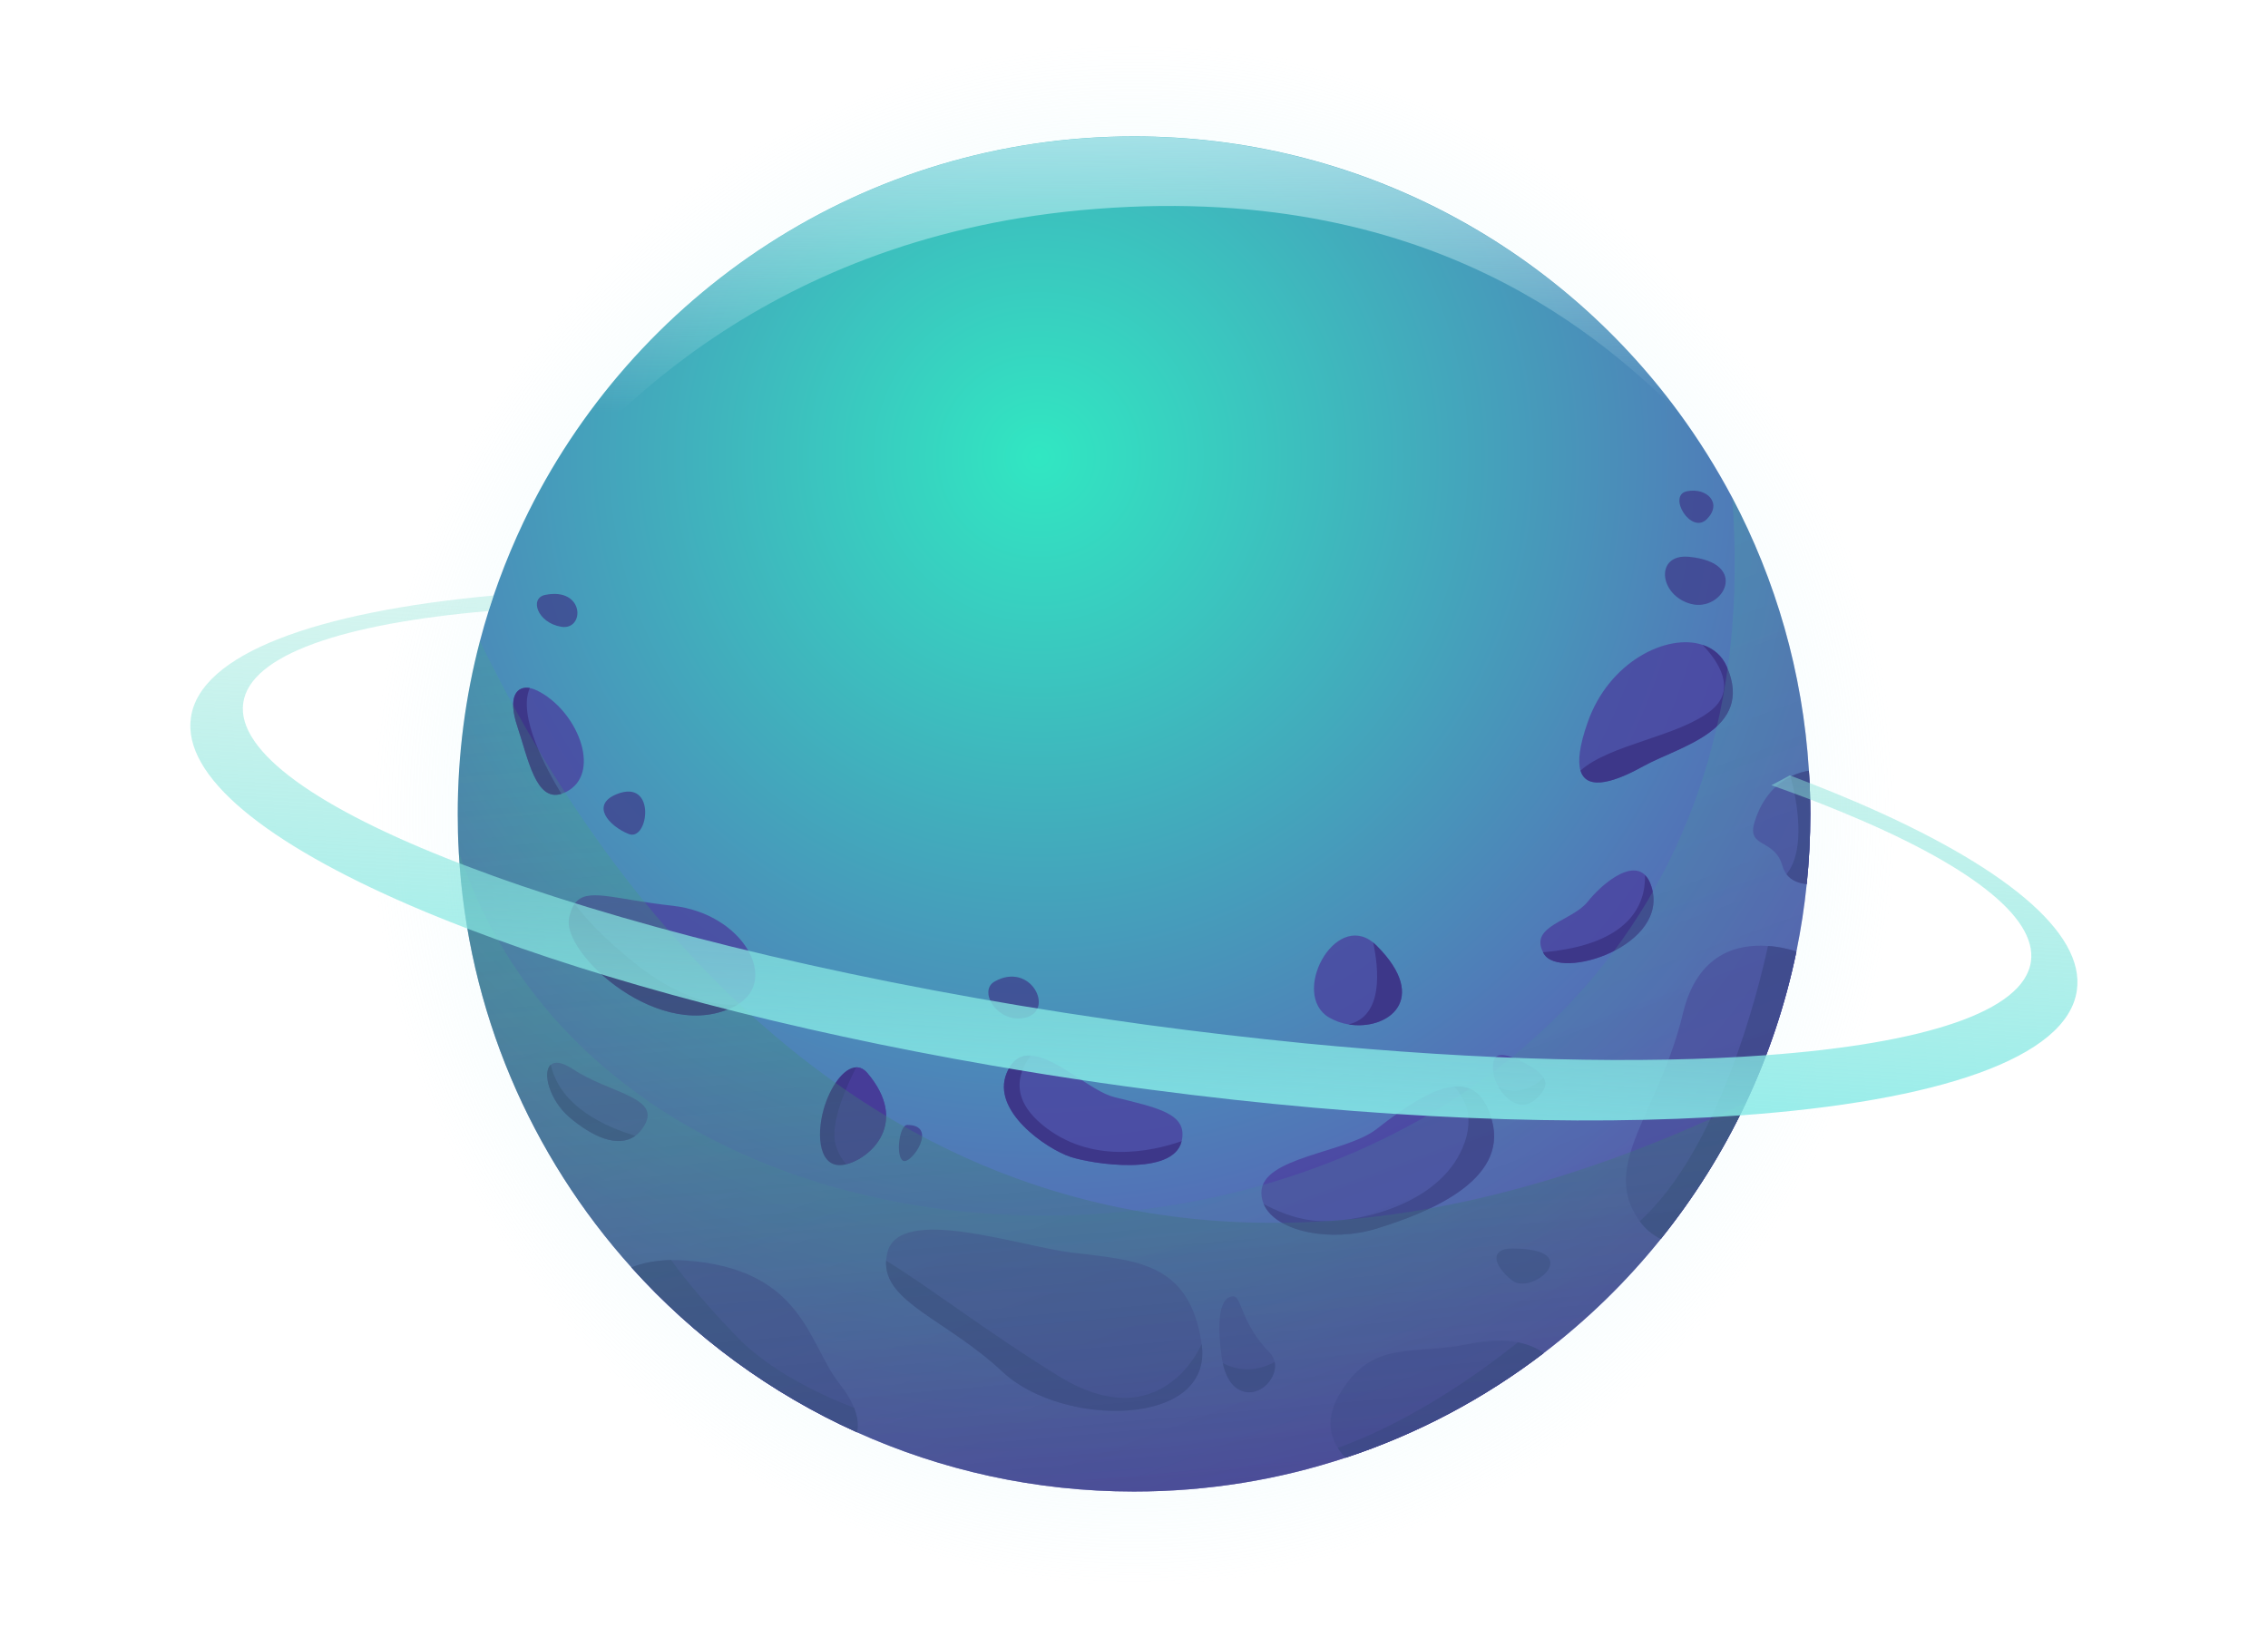 <svg width="337" height="242" viewBox="0 0 337 242" fill="none" xmlns="http://www.w3.org/2000/svg">
<g clip-path="url(#clip0_2_347)">
<path d="M297.712 118.952C321.66 104.31 334.771 90.383 331.783 80.21C328.602 69.322 307.612 64.764 276.202 66.209C276.291 66.372 276.365 66.536 276.44 66.7C256.253 26.513 215.061 0 168.503 0C115.464 0 69.976 34.333 53.892 82.802C53.981 82.519 54.07 82.221 54.174 81.938C-10.832 87.94 -19.23 112.041 39.294 137.288C15.346 151.93 2.235 165.857 5.223 176.03C8.672 187.842 33.066 192.191 68.98 189.54C81.675 208.024 99.097 222.428 119.031 231.41C134.134 238.217 150.873 242 168.503 242C215.061 242 256.505 215.442 276.692 174.794C278.833 174.421 334.117 171.814 336.897 152.496C338.398 141.995 323.473 130.064 297.712 118.952ZM277.495 68.83C303.078 67.519 319.757 70.751 322.15 78.944C326.06 92.29 290.487 111.132 288.941 112.204C287.826 96.505 283.709 81.64 277.168 68.16C277.272 68.383 277.391 68.607 277.495 68.83ZM53.267 84.708C53.58 83.68 47.737 99.856 47.737 120.993C47.737 124.299 47.871 127.1 48.065 129.766C48.065 129.766 48.065 129.766 48.05 129.766C-4.767 109.36 -3.86 89.668 53.267 84.708ZM12.641 169.774C10.336 161.894 21.634 150.723 42.297 138.554C46.058 140.103 48.614 141.086 49.462 141.414C51.766 155.043 56.359 167.882 62.811 179.56C61.384 179.53 16.773 183.88 12.641 169.774ZM328.661 147.357C326.595 161.701 282.995 163.786 281.39 164.054C286.414 150.827 288.926 137.318 289.239 123.912C290.829 123.003 292.42 122.125 294.917 120.635C317.066 129.766 329.836 139.224 328.661 147.357Z" fill="url(#paint0_radial_2_347)"/>
<path d="M268.992 120.993C268.992 124.508 268.814 127.978 268.457 131.404C268.115 134.785 267.595 138.122 266.926 141.414C265.305 149.278 262.778 156.8 259.449 163.86C256.03 171.144 251.748 177.951 246.768 184.148C241.685 190.478 235.842 196.168 229.376 201.098C220.591 207.816 210.661 213.118 199.943 216.649C190.058 219.925 179.473 221.683 168.488 221.683C153.816 221.683 139.887 218.525 127.326 212.865C114.497 207.086 103.111 198.7 93.82 188.363C78.94 171.814 69.456 150.276 68.162 126.563C68.058 124.716 68.014 122.854 68.014 120.978C68.014 112.1 69.158 103.491 71.314 95.284C72.919 89.147 75.105 83.249 77.765 77.633C93.924 43.717 128.471 20.272 168.503 20.272C201.697 20.272 231.145 36.404 249.429 61.263C252.373 65.27 255.034 69.515 257.382 73.939C263.849 86.183 267.877 99.931 268.784 114.528C268.918 116.688 268.992 118.833 268.992 120.993Z" fill="url(#paint1_radial_2_347)"/>
<path d="M125.75 173.036C125.616 173.066 125.482 173.096 125.349 173.125C121.796 173.721 121.216 168.984 122.391 164.829C123.297 161.641 125.319 158.662 127.222 158.632C127.801 158.618 128.366 158.886 128.887 159.496C135.16 166.914 129.347 172.142 125.75 173.036Z" fill="#3D3789"/>
<path d="M127.341 212.88C114.512 207.101 103.125 198.715 93.835 188.378C95.514 187.722 97.462 187.335 99.721 187.291C100.361 187.276 101.029 187.291 101.713 187.335C119.448 188.527 120.042 199.773 124.769 205.701C125.84 207.041 126.509 208.218 126.91 209.261C127.519 210.795 127.519 212.001 127.341 212.88Z" fill="#4A3E9E"/>
<g opacity="0.75">
<path d="M148.999 203.913C140.675 196.123 131.295 193.561 131.666 187.38C131.696 186.978 131.755 186.575 131.859 186.143C133.628 179.038 151.422 185.19 159.048 186.143C168.502 187.335 176.782 187.335 178.551 199.772C180.32 212.21 157.859 212.21 148.999 203.913Z" fill="#4A3E9E"/>
<path d="M204.565 182.598C197.742 184.699 189.537 183.075 187.768 178.949C187.545 178.428 187.426 177.862 187.426 177.266C187.426 171.934 199.987 171.397 204.565 167.793C209.025 164.278 212.994 161.76 216.071 161.492C218.702 161.269 220.665 162.714 221.705 166.601C224.069 175.493 212.251 180.23 204.565 182.598Z" fill="#4A3E9E"/>
<path d="M244.167 113.888C240.421 115.973 235.813 117.76 234.847 114.528C234.431 113.158 234.668 110.894 235.902 107.378C239.068 98.307 247.72 94.107 252.968 95.835C254.573 96.356 255.866 97.429 256.58 99.082C260.712 108.555 249.489 110.924 244.167 113.888Z" fill="#4A3E9E"/>
<path d="M109.532 149.338C109.488 149.368 109.443 149.397 109.399 149.427C98.369 155.46 83.384 141.726 84.574 136.394C84.782 135.5 85.034 134.83 85.391 134.324C87.145 131.836 91.085 133.638 99.944 134.621C110.499 135.798 115.82 145.733 109.532 149.338Z" fill="#4A3E9E"/>
<path d="M84.559 117.448C84.157 117.701 83.771 117.879 83.399 117.999C79.623 119.19 78.494 112.845 76.873 107.974C75.372 103.476 76.829 101.927 78.731 102.269C79.088 102.329 79.46 102.463 79.832 102.642C85.748 105.591 89.286 114.483 84.559 117.448Z" fill="#4A3E9E"/>
<path d="M229.376 201.098C220.59 207.816 210.66 213.119 199.943 216.649C199.512 216.202 199.11 215.71 198.783 215.174C197.445 213.089 197.074 210.333 199.244 206.863C204.135 199.013 209.873 201.5 218.167 199.758C221.259 199.102 223.668 199.117 225.556 199.504C227.206 199.832 228.454 200.443 229.376 201.098Z" fill="#4A3E9E"/>
<path d="M266.926 141.414C263.64 157.366 256.594 171.934 246.768 184.148C245.579 183.537 244.509 182.688 243.647 181.511C243.617 181.481 243.587 181.437 243.572 181.407C237.656 173.11 246.531 165.41 250.069 150.604C252.209 141.637 258.259 140.267 262.689 140.594C264.488 140.714 266.019 141.131 266.926 141.414Z" fill="#4A3E9E"/>
<path d="M268.992 120.993C268.992 124.508 268.813 127.978 268.457 131.404C267.327 131.285 266.197 130.913 265.454 129.93C265.201 129.587 264.993 129.185 264.844 128.678C263.655 124.538 259.493 126.131 260.712 122.169C261.901 118.297 264.146 116.375 266.063 115.422C267.148 114.886 268.144 114.647 268.784 114.558C268.917 116.688 268.992 118.833 268.992 120.993Z" fill="#4A3E9E"/>
<path d="M175.593 169.565C175.593 169.58 175.593 169.595 175.579 169.61C174.345 174.883 162.289 173.021 159.034 171.934C155.481 170.742 147.231 165.127 149.579 159.496C150.412 157.5 151.66 156.8 153.147 156.89C156.908 157.068 162.14 162.207 165.544 163.056C171.966 164.65 176.5 165.484 175.593 169.565Z" fill="#4A3E9E"/>
<path d="M95.796 167.197C95.395 167.897 94.934 168.433 94.399 168.821C91.842 170.697 87.992 168.97 84.558 166.02C81.704 163.563 80.53 159.407 81.838 158.26C82.418 157.739 83.503 157.828 85.153 158.915C90.475 162.46 98.16 163.041 95.796 167.197Z" fill="#4A3E9E"/>
<path d="M228.053 163.458C226.091 165.127 223.831 163.563 222.672 161.567C222.271 160.882 222.003 160.167 221.914 159.496C221.557 156.875 222.375 155.877 226.225 157.828C227.875 158.662 228.93 159.422 229.376 160.196C229.941 161.194 229.525 162.207 228.053 163.458Z" fill="#4A3E9E"/>
<path d="M229.391 141.727C229.361 141.667 229.316 141.592 229.287 141.533C227.235 137.571 233.568 136.945 235.902 134.026C237.938 131.479 242.234 127.829 244.464 130.079C244.821 130.436 245.133 130.957 245.356 131.657C248.299 140.535 231.754 145.867 229.391 141.727Z" fill="#4A3E9E"/>
<path d="M185.048 206.877C183.993 206.669 182.417 205.865 181.688 202.588C181.629 202.275 181.555 201.917 181.51 201.545C180.915 197.404 180.915 192.667 183.279 192.667C184.468 192.667 184.468 196.808 188.601 200.964C189.047 201.411 189.299 201.917 189.404 202.439C189.849 204.718 187.456 207.354 185.048 206.877Z" fill="#4A3E9E"/>
<path d="M200.374 152.257C199.348 152.093 198.352 151.736 197.46 151.215C191.722 147.774 198.278 135.441 204.031 140.073C204.209 140.222 204.373 140.371 204.551 140.55C212.593 148.593 206.127 153.21 200.374 152.257Z" fill="#4A3E9E"/>
<path d="M125.75 173.036C125.096 172.291 124.516 171.353 124.174 170.161C123.223 166.855 126.062 160.896 127.237 158.632C127.816 158.618 128.381 158.886 128.902 159.496C135.16 166.914 129.347 172.142 125.75 173.036Z" fill="#4A3E9E"/>
</g>
<g opacity="0.7">
<path d="M134.803 167.197C133.614 167.197 133.034 171.934 134.208 172.529C135.398 173.125 139.53 167.197 134.803 167.197Z" fill="#3D3789"/>
<path d="M250.99 82.757C245.861 82.251 246.471 88.492 251.258 89.758C256.044 91.024 260.088 83.651 250.99 82.757Z" fill="#3D3789"/>
<path d="M224.663 185.563C221.482 185.563 221.705 187.931 224.663 190.299C227.607 192.668 235.887 185.563 224.663 185.563Z" fill="#3D3789"/>
<path d="M91.649 118.028C87.695 119.622 90.46 122.765 93.418 123.957C96.391 125.133 97.566 115.66 91.649 118.028Z" fill="#3D3789"/>
<path d="M81.02 88.417C78.627 88.894 79.831 92.558 83.384 93.154C86.922 93.749 86.922 87.24 81.02 88.417Z" fill="#3D3789"/>
<path d="M250.663 73.016C247.704 73.611 251.257 79.525 253.621 77.156C255.984 74.788 253.621 72.42 250.663 73.016Z" fill="#3D3789"/>
<path d="M147.81 145.867C145.179 147.327 148.405 152.376 152.537 151.2C156.685 150.023 153.132 142.903 147.81 145.867Z" fill="#3D3789"/>
</g>
<path d="M189.403 202.439C189.849 204.718 187.456 207.354 185.047 206.877C183.992 206.669 182.416 205.865 181.688 202.588C184.706 204.152 187.411 203.496 189.403 202.439Z" fill="#3D3789"/>
<path d="M76.873 107.959C75.372 103.461 76.829 101.912 78.731 102.255C76.858 106.336 81.214 114.379 83.414 117.984C79.623 119.175 78.494 112.83 76.873 107.959Z" fill="#3D3789"/>
<path d="M94.399 168.806C91.842 170.682 87.992 168.955 84.558 166.005C81.704 163.548 80.53 159.392 81.838 158.245C83.25 164.605 90.222 167.584 94.399 168.806Z" fill="#3D3789"/>
<path d="M109.532 149.338C109.488 149.368 109.443 149.397 109.399 149.427C98.369 155.46 83.384 141.726 84.574 136.394C84.782 135.5 85.034 134.83 85.391 134.324C87.041 136.558 89.717 139.418 94.028 142.918C100.717 148.355 106.054 149.472 109.532 149.338Z" fill="#3D3789"/>
<path d="M149.579 159.496C150.411 157.5 151.66 156.8 153.147 156.89C151.021 159.749 150.322 163.414 154.901 167.197C162.066 173.095 171.015 171.189 175.578 169.61C174.344 174.883 162.289 173.021 159.033 171.934C155.495 170.742 147.245 165.127 149.579 159.496Z" fill="#3D3789"/>
<path d="M178.551 199.773C180.32 212.21 157.859 212.21 148.999 203.913C140.675 196.123 131.295 193.561 131.666 187.38C137.3 190.731 146.576 197.911 157.279 204.509C172.635 213.982 178.551 199.773 178.551 199.773Z" fill="#3D3789"/>
<path d="M200.374 152.257C205.636 151.006 204.863 143.916 204.031 140.073C204.209 140.222 204.373 140.371 204.551 140.55C212.593 148.593 206.127 153.211 200.374 152.257Z" fill="#3D3789"/>
<path d="M221.706 166.601C224.069 175.479 212.251 180.23 204.566 182.598C197.743 184.699 189.537 183.075 187.768 178.949C189.641 179.962 192.287 181.094 195.112 181.407C200.434 182.003 212.846 179.634 216.979 171.338C219.372 166.556 217.811 163.339 216.072 161.492C218.703 161.269 220.665 162.699 221.706 166.601Z" fill="#3D3789"/>
<path d="M229.361 160.211C229.941 161.194 229.525 162.222 228.053 163.473C226.091 165.142 223.831 163.578 222.672 161.582C225.541 162.937 227.994 161.448 229.361 160.211Z" fill="#3D3789"/>
<path d="M245.341 131.657C248.299 140.535 231.739 145.867 229.376 141.726C229.346 141.667 229.302 141.592 229.272 141.533C242.264 140.401 244.524 134.353 244.434 130.078C244.806 130.436 245.118 130.957 245.341 131.657Z" fill="#3D3789"/>
<path d="M244.167 113.888C240.421 115.973 235.813 117.76 234.847 114.528C239.232 110.596 249.34 109.508 254.231 105.606C258.14 102.478 255.331 98.307 252.982 95.85C254.588 96.371 255.881 97.443 256.594 99.097C260.712 108.555 249.489 110.923 244.167 113.888Z" fill="#3D3789"/>
<path d="M126.909 209.246C127.519 210.795 127.534 212.001 127.34 212.865C114.512 207.086 103.125 198.7 93.834 188.363C95.514 187.707 97.461 187.32 99.721 187.276C101.921 190.314 105.028 194.038 109.398 198.581C113.546 202.886 119.7 206.431 126.909 209.246Z" fill="#3D3789"/>
<path d="M225.54 199.519C227.22 199.832 228.454 200.443 229.376 201.113C220.59 207.831 210.66 213.133 199.942 216.663C199.511 216.217 199.11 215.725 198.783 215.189C209.991 211.197 220.442 203.586 225.54 199.519Z" fill="#3D3789"/>
<path d="M266.926 141.414C263.64 157.366 256.594 171.934 246.768 184.148C245.579 183.537 244.509 182.688 243.647 181.511C255.45 170.787 261.247 147.312 262.704 140.594C264.488 140.714 266.019 141.131 266.926 141.414Z" fill="#3D3789"/>
<path d="M268.992 120.992C268.992 124.508 268.813 127.978 268.457 131.404C267.327 131.285 266.197 130.913 265.454 129.929C268.397 126.28 267.015 119.026 266.063 115.422C267.148 114.885 268.144 114.647 268.784 114.558C268.917 116.688 268.992 118.833 268.992 120.992Z" fill="#3D3789"/>
<path opacity="0.35" d="M268.992 120.993C268.992 124.508 268.814 127.978 268.457 131.404C268.115 134.785 267.595 138.122 266.926 141.414C263.641 157.366 256.594 171.934 246.768 184.148C241.685 190.478 235.842 196.168 229.376 201.098C220.591 207.816 210.661 213.118 199.943 216.649C190.058 219.926 179.473 221.683 168.488 221.683C153.816 221.683 139.887 218.525 127.326 212.865C114.497 207.086 103.111 198.7 93.82 188.363C78.94 171.815 69.456 150.276 68.162 126.563C96.094 211.897 266.926 197.687 257.382 73.954C263.849 86.198 267.877 99.946 268.784 114.543C268.918 116.688 268.992 118.833 268.992 120.993Z" fill="url(#paint2_linear_2_347)"/>
<path opacity="0.55" d="M259.449 163.86C256.03 171.144 251.748 177.951 246.768 184.148C241.685 190.478 235.842 196.168 229.376 201.098C220.591 207.816 210.661 213.118 199.943 216.649C190.058 219.925 179.473 221.683 168.488 221.683C153.816 221.683 139.887 218.525 127.326 212.865C114.497 207.086 103.111 198.7 93.82 188.363C78.94 171.814 69.456 150.276 68.162 126.563C68.058 124.716 68.014 122.854 68.014 120.978C68.014 112.1 69.158 103.491 71.314 95.284C91.768 137.437 147.439 217.498 259.449 163.86Z" fill="url(#paint3_linear_2_347)"/>
<path d="M276.023 119.295C273.749 118.311 271.371 117.343 268.888 116.375C267.922 116.003 266.941 115.615 265.945 115.243C265.053 115.735 264.146 116.226 263.21 116.703C265.201 117.403 267.119 118.118 268.977 118.818C270.598 119.444 272.173 120.069 273.69 120.695C292.137 128.291 302.751 136.156 301.77 142.933C300.7 150.366 285.82 155.117 262.437 156.83C243.989 158.186 220.234 157.634 193.789 155.058C186.163 154.298 178.299 153.389 170.287 152.302C168.518 152.064 166.734 151.81 164.935 151.542C128.828 146.314 96.525 138.554 73.291 130.183C72.31 129.825 71.344 129.468 70.392 129.11C69.664 128.842 68.965 128.574 68.252 128.306C47.336 120.233 35.102 111.713 36.143 104.474C37.168 97.339 50.874 92.692 72.592 90.815C72.83 90.041 73.083 89.266 73.35 88.507C46.831 90.949 29.721 97.205 28.368 106.649C27.105 115.392 39.532 125.312 60.968 134.577C61.785 134.934 62.618 135.277 63.465 135.634C65.383 136.424 67.375 137.228 69.411 138.003C90.014 145.897 117.039 153.106 147.379 158.364C152.671 159.288 158.082 160.152 163.568 160.941C166.05 161.299 168.503 161.641 170.956 161.954C204.135 166.333 234.668 167.48 258.512 165.782C287.916 163.697 307.151 157.262 308.593 147.223C309.887 138.479 297.459 128.544 276.023 119.295Z" fill="url(#paint4_linear_2_347)"/>
<path d="M249.429 61.293C239.053 51.403 213.143 26.305 160.52 31.25C112.832 35.748 87.576 63.795 77.765 77.648C93.924 43.732 128.471 20.287 168.503 20.287C201.697 20.302 231.145 36.433 249.429 61.293Z" fill="url(#paint5_linear_2_347)"/>
</g>
<defs>
<radialGradient id="paint0_radial_2_347" cx="0" cy="0" r="1" gradientUnits="userSpaceOnUse" gradientTransform="translate(168.499 120.995) scale(113.985 114.214)">
<stop stop-color="#C7F1F6"/>
<stop offset="1" stop-color="#D3F4F9" stop-opacity="0"/>
</radialGradient>
<radialGradient id="paint1_radial_2_347" cx="0" cy="0" r="1" gradientUnits="userSpaceOnUse" gradientTransform="translate(154.315 67.686) scale(177.151 177.506)">
<stop stop-color="#31E7C2"/>
<stop offset="1" stop-color="#652FB0"/>
</radialGradient>
<linearGradient id="paint2_linear_2_347" x1="219.959" y1="263.183" x2="144.027" y2="54.194" gradientUnits="userSpaceOnUse">
<stop stop-color="#4A3E9E"/>
<stop offset="1" stop-color="#4AE09E" stop-opacity="0.5"/>
</linearGradient>
<linearGradient id="paint3_linear_2_347" x1="172.329" y1="243.103" x2="158.481" y2="85.159" gradientUnits="userSpaceOnUse">
<stop stop-color="#3D3789"/>
<stop offset="1" stop-color="#3DCC5E" stop-opacity="0.2"/>
</linearGradient>
<linearGradient id="paint4_linear_2_347" x1="165.394" y1="182.627" x2="170.735" y2="87.266" gradientUnits="userSpaceOnUse">
<stop stop-color="#83ECEC"/>
<stop offset="1" stop-color="#8EE2D3" stop-opacity="0.3"/>
</linearGradient>
<linearGradient id="paint5_linear_2_347" x1="163.264" y1="4.847" x2="163.558" y2="60.896" gradientUnits="userSpaceOnUse">
<stop stop-color="#C7F1F6"/>
<stop offset="1" stop-color="#D3F4F9" stop-opacity="0"/>
</linearGradient>
<clipPath id="clip0_2_347">
<rect width="337" height="242" fill="white"/>
</clipPath>
</defs>
</svg>
